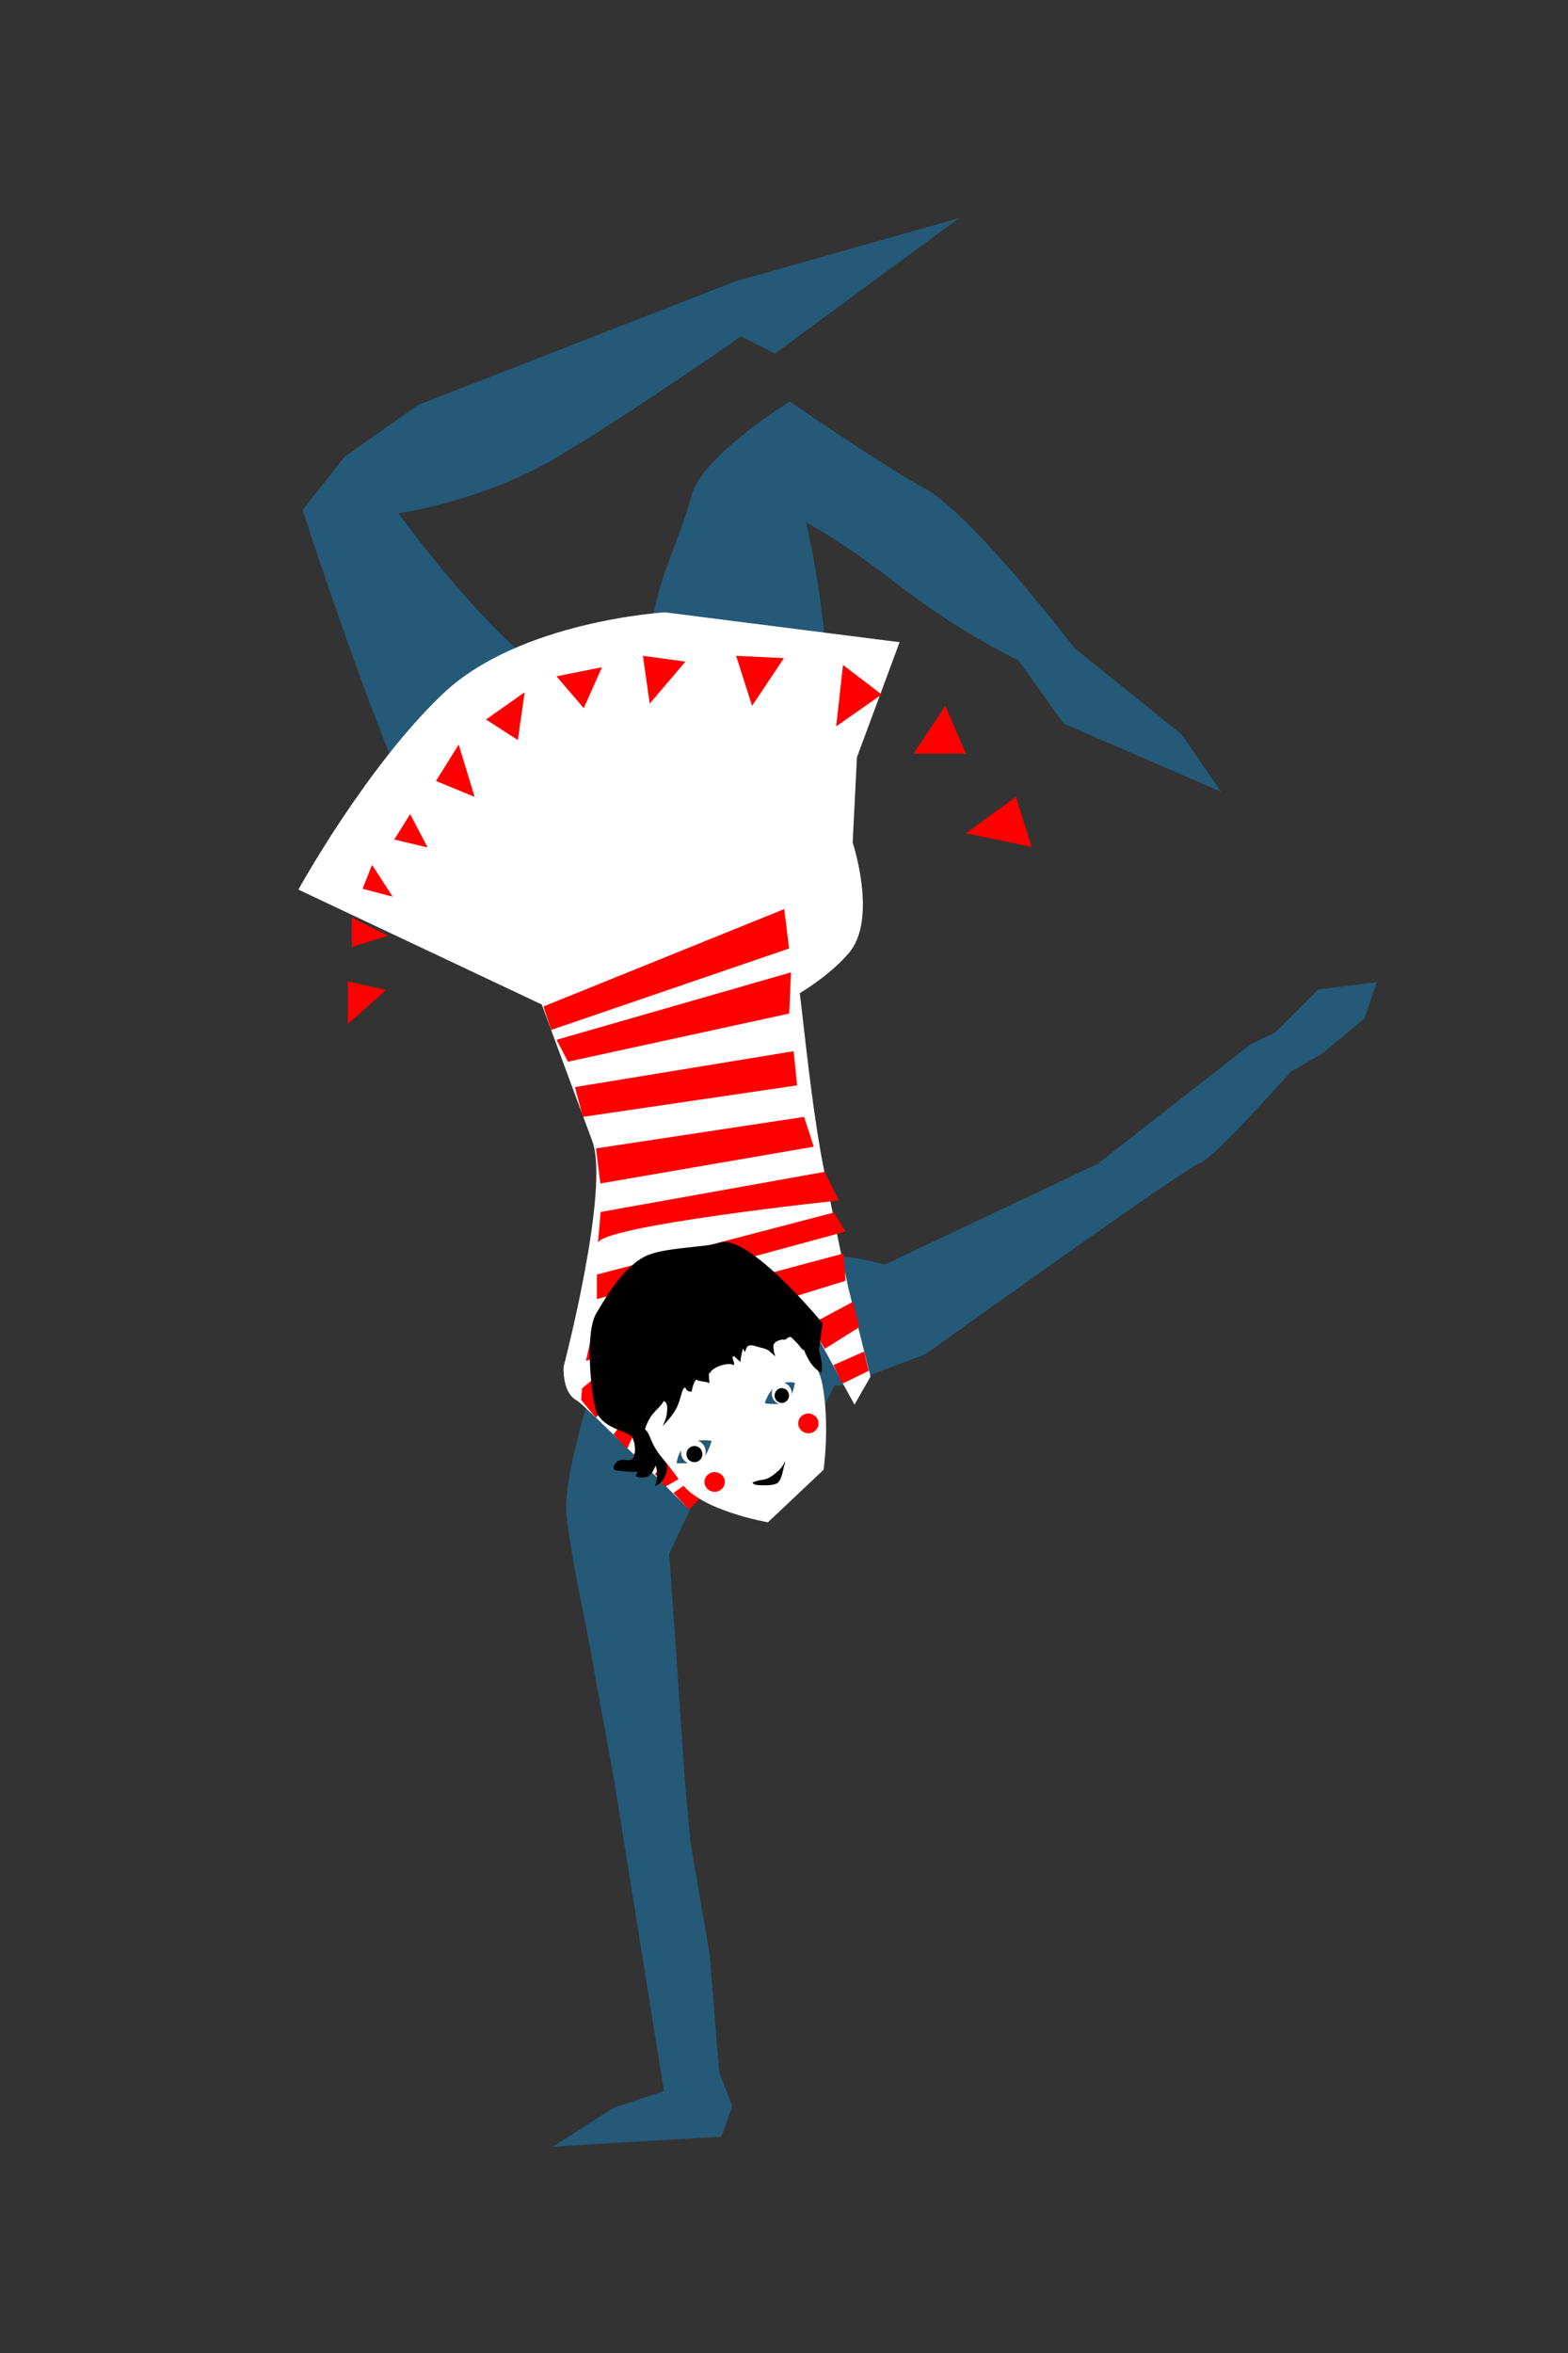 <?xml version="1.0" encoding="utf-8"?>
<!-- Generator: Adobe Illustrator 16.0.4, SVG Export Plug-In . SVG Version: 6.00 Build 0)  -->
<!DOCTYPE svg PUBLIC "-//W3C//DTD SVG 1.1//EN" "http://www.w3.org/Graphics/SVG/1.1/DTD/svg11.dtd">
<svg version="1.1" id="Ebene_1" xmlns="http://www.w3.org/2000/svg" xmlns:xlink="http://www.w3.org/1999/xlink" x="0px" y="0px"
	 width="283.46px" height="425.2px" viewBox="0 0 283.46 425.2" enable-background="new 0 0 283.46 425.2" xml:space="preserve">
<rect x="0" y="0" width="283.46" height="425.2" fill="#333333" stroke="none"/>
<g>
	<path fill="#245977" d="M124.893,272.502l-4.087-16.44l-13.323-6.736c0,0-5.801,17.423-5.084,24.394
		c0.715,6.971,3.495,19.872,3.495,19.872l5.116,28.031l9.018,56.248l-9.249,3.083l-10.792,6.937l30.434-1.794l1.956-5.546
		l-2.349-6.042l-1.731-21.3l-3.483-20.39l-1.016-11.149l-1.371-20.25l-1.459-20.667L124.893,272.502z"/>
	<polygon fill="#245977" points="118.3,271.133 149.102,253.905 159.339,233.05 148.062,234.709 108.734,245.673 106.253,272.211 	
		"/>
	<path fill="#245977" d="M139.901,241.145l1.842,8.64l10.517,0.627l15.09-5.734c0,0,47.101-33.798,49.52-34.483
		c2.415-0.684,16.461-16.521,16.461-16.521l5.75-3.33l7.604-6.316l2.208-6.538l-10.584,1.301l-7.745,7.739l-4.478,2.161
		l-27.631,21.601l-38.443,18.19c0,0-7.345-1.778-7.866-1.303c-0.524,0.474-10.402,6.607-10.447,7.041
		C141.655,234.653,139.901,241.145,139.901,241.145z"/>
	<path fill="#FFFFFF" d="M101.547,172.418c0,0,37.693-12.862,40.232-8.148c2.539,4.714,3.679,29.819,7.25,47.496
		c3.116,15.412,4.35,21.03,4.35,21.03l3.99,15.953l-2.898,5.076l-6.526-11.966c0,0-10.88-12.326-21.755-5.438
		c-10.877,6.89-12.51,16.196-12.51,16.196l9.607,14.26l1.035,5.625c0,0-18.716-18.74-20.043-19.432
		c-2.729-1.421-2.382-6.134-2.382-6.134s8.421-32.094,5.156-40.796c-3.264-8.701-9.788-26.466-9.788-26.466L101.547,172.418z"/>
	<path fill="#245977" d="M138.9,182.094l6.327-4.62c0,0,2.463,1.649,7.672-19.719c1.914-7.853-4.464-15.839-3.583-25.433
		c1.521-16.536-3.581-37.888-3.581-37.888s5.882,2.893,16.888,11.419c11.001,8.523,21.491,13.493,21.491,13.493l8.188,11.418
		l28.466,12.314l-7.166-10.381l-19.392-15.62c0,0-18.426-24.096-26.962-28.784c-8.536-4.685-24.485-15.754-24.485-15.754
		s-15.874,9.895-17.718,16.866c-2.531,9.566-6.644,15.259-7.769,27.428c-0.818,8.835-2.128,11.058-2.031,18.08
		c0.078,6.178,0.302,10.385,0.302,10.385s1.532-9.863-18.42-24.913C85.853,111.881,72.045,92.76,72.045,92.76
		s14.84-2.078,28.144-9.861c13.302-7.788,33.768-22.124,33.768-22.124l6.138,3.113l33.275-24.466l-40.427,11.417l-57.31,22.318
		l-13.301,9.339l-7.621,9.653c0,0,13.759,42.765,21.936,57.891c3.957,7.319,47.196,40.754,30.189,29.584L138.9,182.094z"/>
	<path fill="#FFFFFF" d="M120.229,110.648l42.395,5.396l-7.71,20.811l-0.768,15.417c0,0,4.625,13.875-0.772,20.041
		c-5.396,6.166-13.699,9.782-13.699,9.782l-34.47,2.852l-51.265-24.195c0,0,12.332-22.354,26.208-35.458
		C94.021,112.19,120.229,110.648,120.229,110.648z"/>
	<g>
		<polygon fill="#FF0000" points="141.779,164.27 142.644,171.396 99.636,186.112 98.238,181.876 		"/>
		<polygon fill="#FF0000" points="142.992,175.706 142.675,183.146 102.673,191.849 100.614,187.891 		"/>
		<polygon fill="#FF0000" points="143.467,189.953 144.1,196.125 105.363,201.822 103.938,196.439 		"/>
		<polygon fill="#FF0000" points="145.365,201.825 147.107,207.206 108.528,213.853 107.735,207.521 		"/>
		<path fill="#FF0000" d="M151.662,216.92c0,0-43.753,4.629-43.594,7.791c0.01,0.184,0.515-5.706,0.515-5.706l40.446-7.24
			L151.662,216.92z"/>
		<polygon fill="#FF0000" points="152.836,222.546 107.896,234.748 107.896,230.315 150.775,219.099 		"/>
		<polygon fill="#FF0000" points="107.579,238.546 152.486,226.499 152.865,231.434 105.926,245.917 		"/>
	</g>
	<g>
		<polygon fill="#FF0000" points="65.539,160.6 67.26,156.295 70.99,162.035 		"/>
		<polygon fill="#FF0000" points="71.277,151.705 74.148,147.112 77.303,153.138 		"/>
		<polygon fill="#FF0000" points="78.812,141.121 82.923,134.542 85.8,143.998 		"/>
		<polygon fill="#FF0000" points="87.855,130.02 94.845,125.086 93.609,133.721 		"/>
		<polygon fill="#FF0000" points="100.6,122.21 108.822,120.567 105.533,127.965 		"/>
		<polygon fill="#FF0000" points="116.222,118.509 123.906,119.555 117.454,127.144 		"/>
		<polygon fill="#FF0000" points="133.076,118.509 141.708,118.92 135.954,127.554 		"/>
		<polygon fill="#FF0000" points="152.396,120.155 159.388,125.498 151.164,131.254 		"/>
		<polygon fill="#FF0000" points="170.895,127.554 174.599,136.188 165.145,136.188 		"/>
		<polygon fill="#FF0000" points="183.644,143.998 186.517,153.041 174.599,150.576 		"/>
		<polygon fill="#FF0000" points="63.602,165.786 63.602,171.13 70.176,169.076 		"/>
		<polygon fill="#FF0000" points="62.88,177.346 62.88,185.055 69.817,178.888 		"/>
	</g>
	<polygon fill="#FF0000" points="146.414,239.405 154.193,235.23 155.339,239.816 149.115,243.727 	"/>
	<path fill="#FFFFFF" d="M116.048,179.432"/>
	<polygon fill="#FF0000" points="105.235,250.864 108.631,248.068 110.361,253.329 107.703,256.176 105.046,252.95 	"/>
	<polygon fill="#FF0000" points="110.896,259.17 113.364,261.828 115.249,257.618 113.741,255.755 	"/>
	<path fill="none" stroke="#000000" stroke-width="1.74" d="M117.803,265.538"/>
	<polygon fill="#FF0000" points="124.55,272.786 126.449,270.889 124.739,267.664 121.741,269.774 	"/>
	<polygon fill="#FF0000" points="120.299,268.633 123.365,266.877 121.056,263.321 118.4,266.356 	"/>
	<polygon fill="#FF0000" points="117.501,265.303 119.02,262.266 117.501,260.177 114.468,262.835 	"/>
	<path fill="#FFFFFF" d="M118.976,239.208c0,0-6.547,15.232-3.727,18.817c1.353,1.722,4.815,5.509,8.009,10.039
		c3.465,4.904,15.564,7.022,15.564,7.022l10.059-9.49c0,0,1.183-8.132-0.234-15.55c-1.424-7.418-12.188-14.099-12.188-14.099
		s-8.026-4.097-10.893-3.26C122.699,233.526,118.976,239.208,118.976,239.208z"/>
	<path fill="#FF0000" d="M147.974,257.209c0,0.986-0.821,1.786-1.835,1.786c-1.018,0-1.842-0.8-1.842-1.786
		c0-0.988,0.824-1.789,1.842-1.789C147.152,255.42,147.974,256.221,147.974,257.209z"/>
	<ellipse fill="#FF0000" cx="129.193" cy="267.792" rx="1.838" ry="1.787"/>
	<g>
		<path fill="#245977" d="M138.256,253.57c0,0,0.568-2.178,2.137-3.149c1.6-0.993,3.311-0.552,3.311-0.552s-0.48,3.079-1.748,3.585
			C140.686,253.96,138.256,253.57,138.256,253.57z"/>
		<path fill="#FFFFFF" d="M143.128,251.798c0,1.083-0.808,1.96-1.796,1.96c-0.997,0-1.805-0.877-1.805-1.96
			c0-1.086,0.808-1.964,1.805-1.964C142.32,249.834,143.128,250.711,143.128,251.798z"/>
		<ellipse cx="141.331" cy="252.176" rx="1.303" ry="1.337"/>
	</g>
	<g>
		<path fill="#245977" d="M122.315,264.415c0,0,0.269-2.719,2.171-3.604c1.896-0.885,4.157-0.447,4.157-0.447
			s-0.884,3.167-2.149,3.673C125.227,264.543,122.315,264.415,122.315,264.415z"/>
		<ellipse fill="#FFFFFF" cx="125.345" cy="262.391" rx="2.243" ry="2.223"/>
		<ellipse cx="125.538" cy="262.756" rx="1.446" ry="1.464"/>
	</g>
	<path d="M136.801,268.339c0,0,3.064,0.303,3.842-0.43c0.773-0.733,1.034-3.022,1.164-3.193c0.129-0.174,0.088-0.648,0.088-0.648
		s-0.218,0.777-1.081,1.598c-0.863,0.819-1.854,1.596-2.891,1.724c-1.038,0.129-2.073,0.477-1.854,0.649
		C136.284,268.209,136.801,268.339,136.801,268.339z"/>
	<polygon fill="#FF0000" points="150.67,246.669 156.207,244.231 157.052,247.7 152.268,250.046 	"/>
	<g>
		<g>
			<path d="M115.023,255.838l4.223-4.792l1.024-5.479l2.285,3.654l1.483-6.847l2.964,3.537l5.821-7.076c0,0,1.713-1.255,3.425,0.685
				c1.71,1.941,2.51,0.797,2.623,0.456c0.115-0.343,1.657-0.378,1.657-0.378s3.26,2.468,4.174,3.837
				c0.908,1.371,3.332,0.501,3.332,0.501l0.67-4.839c0,0-13.553-16.456-18.688-14.516c-2.236,0.845-10.203,0.762-13.513,2.503
				c-4.287,2.257-7.515,8.309-8.678,10.178c-2.052,3.31-1.077,13.813-0.163,17.35c0.91,3.539,5.875,3.964,6.561,4.991
				c0.684,1.027,1.142,4.679-0.913,4.224c-2.056-0.457-2.855,1.599-2.056,1.826c0.801,0.227,4.908,0.57,4.908,0
				c0-0.571-0.113-5.138,0-5.593C116.277,259.604,115.023,255.838,115.023,255.838z"/>
		</g>
		<path d="M116.056,259.998c0.392-0.389,0.411-1.397,0.599-1.934c0.204-0.595,0.492-1.224,0.801-1.772
			c0.676-1.204,1.861-1.947,2.552-3.116c0.856,0.328,0.602,1.868,0.487,2.555c-0.121,0.736-0.387,1.306-0.726,1.972
			c0.885-0.888,1.907-2.093,2.503-3.209c0.434-0.815,0.644-1.668,0.898-2.544c0.121-0.405,0.273-1.082,0.701-1.27
			c0.183,0.545,0.559,0.86,1.167,0.763c0.106-0.607,0.356-1.719,0.843-2.149c0.617,0.426,1.683,0.28,2.39,0.641
			c-0.095-0.604-0.138-1.189-0.106-1.805c0.066-0.003,0.138-0.016,0.204-0.017c0.333-1.103,3.545-2.093,4.284-1.4
			c0.221-0.499-0.275-0.999-0.215-1.526c0.025-0.027,0.111-0.009,0.148-0.019c0.032-0.054,0.015-0.109,0.08-0.147
			c0.405,0.376,0.762,0.756,1.21,1.082c-0.034-0.713,0.268-1.642,0.394-2.361c0.23,0.086,0.213,0.36,0.383,0.559
			c0.197-0.303,0.24-0.908,0.62-1.108c0.546-0.287,1.546,0.14,2.095,0.28c0.562,0.146,1.079,0.22,1.557,0.555
			c0.445,0.31,0.793,0.759,1.259,1.05c-0.204-0.392-0.411-1.399-0.376-1.88c0.052-0.68,0.891-0.991,1.477-1.125
			c0.268-0.062,0.417,0.06,0.638,0c0.274-0.077,0.388-0.34,0.665-0.434c0.393-0.132,0.983,0.004,1.335,0.097
			c0.278,0.077,0.123,0.306,0.456,0.126c0.113-0.06,0.225-0.337,0.264-0.452c0.723-2.145-1.579-3.978-3.257-4.587
			c-2.896-1.05-6.194-1.433-9.218-0.815c-2.864,0.585-5.791,1.303-8.387,2.691c-2.227,1.191-4.163,2.511-5.846,4.438
			c-1.139,1.302-2.048,2.787-2.935,4.271c-0.528,0.888-1.115,1.985-1.062,3.062c0.079,1.487,0.767,2.238,0.812,3.727
			c0.017,0.598-0.391,1.04-0.516,1.667c-0.114,0.583,1.235,1.777,1.199,2.36c-0.056,0.859,1.108,1.059,0.619,1.984
			c-0.012-0.076,0.035-0.09,0.059-0.152"/>
	</g>
	<path d="M146.888,240.708c0.792,2.081,2.007,5.066,1.624,7.333c-2.631-1.167-3.764-5.646-4.352-8.041
		c1.481-0.238,2.8,0.078,3.097,1.628"/>
	<path d="M116.266,258.067c0.877,0.371,1.189,1.579,1.535,2.35c0.433,0.977,1.034,1.978,1.735,2.828
		c0.758,0.921,1.255,1.307,0.99,2.59c-0.234,1.158-0.944,2.323-2.126,2.692c0.471-1,0.534-2.658,0.107-3.708
		c-0.631,1.794-1.652,2.642-3.639,1.936c1.5-2.564,0.795-5.699,0.946-8.671c0.375-0.121,0.579,0.001,0.804,0.218"/>
</g>
</svg>
